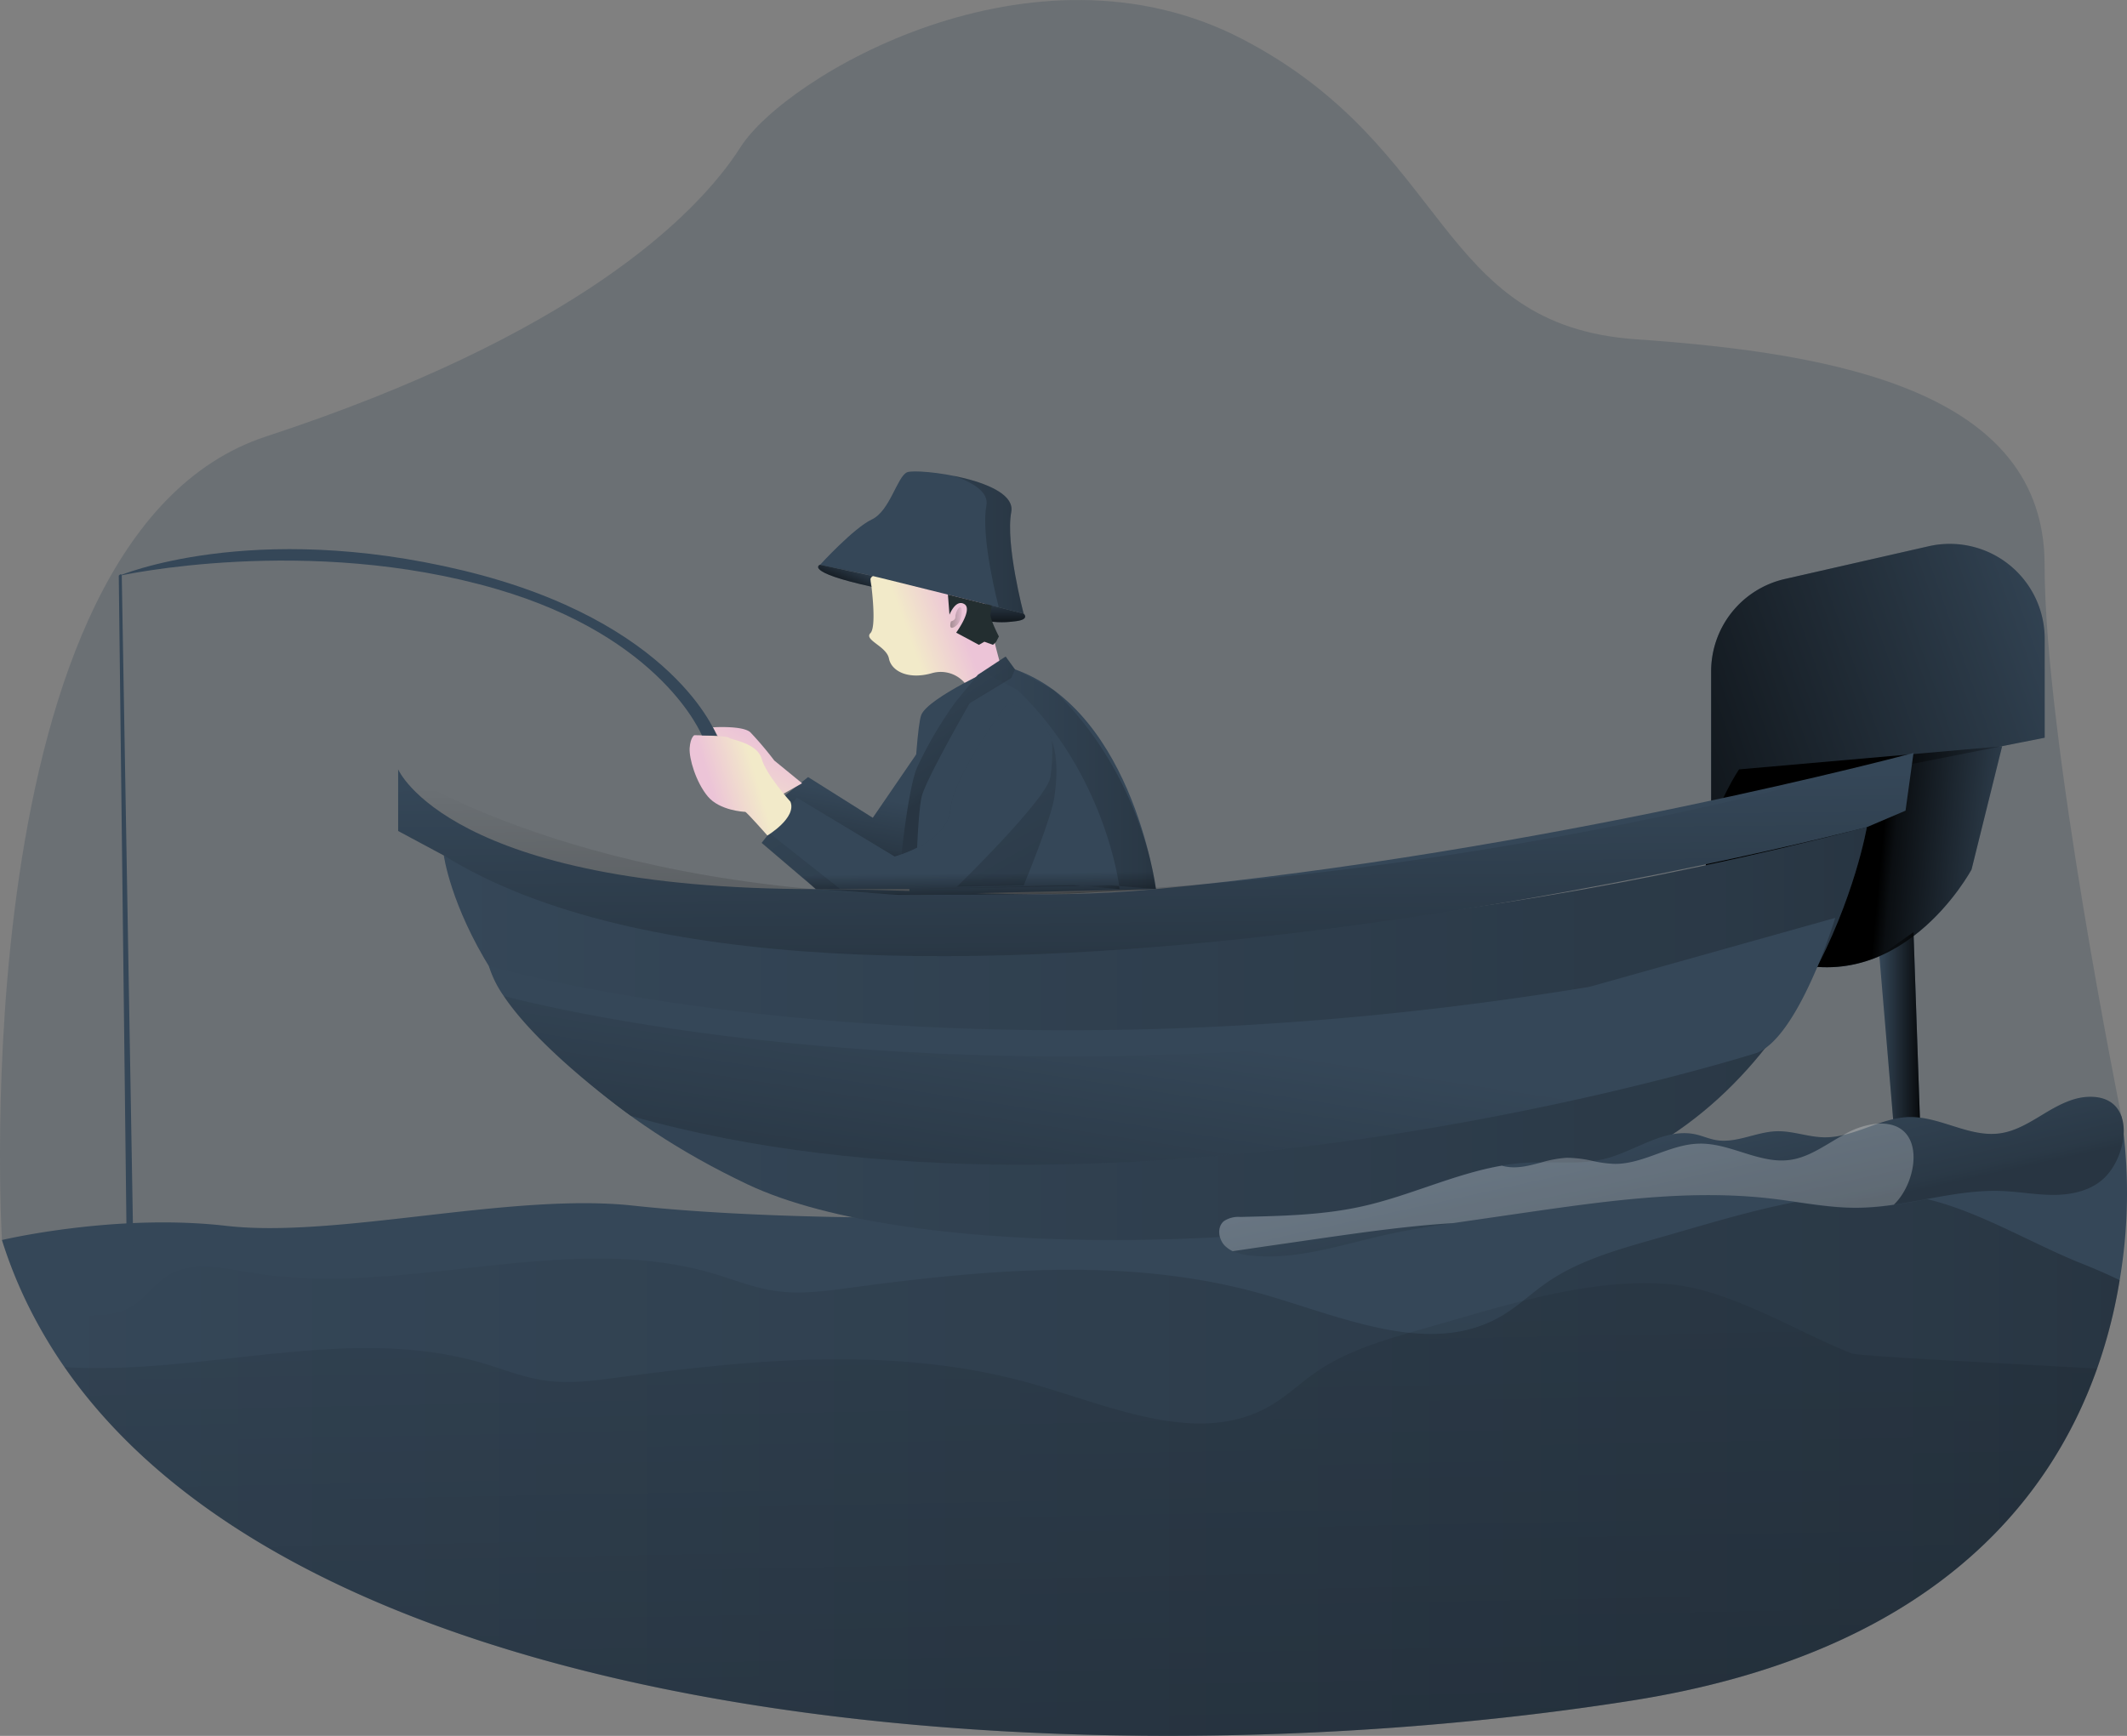 <svg id="Layer_1" data-name="Layer 1" xmlns="http://www.w3.org/2000/svg" xmlns:xlink="http://www.w3.org/1999/xlink" width="428.72" height="349.98" viewBox="0 0 428.72 349.98">
  <rect x="0" y="0" width="428.72" height="349.98" fill="#808080" stroke="none"/>
  <defs>
    <linearGradient id="linear-gradient" x1="378.81" y1="135.73" x2="387.3" y2="135.73" gradientTransform="matrix(1, 0, 0, -1, 0, 348.01)" gradientUnits="userSpaceOnUse">
      <stop offset="0" stop-opacity="0"/>
      <stop offset="0.91" stop-opacity="0.8"/>
      <stop offset="1"/>
    </linearGradient>
    <linearGradient id="linear-gradient-2" x1="420.07" y1="188.08" x2="315.9" y2="151.47" gradientTransform="matrix(1, 0, 0, -1, 0.39, 308.63)" xlink:href="#linear-gradient"/>
    <linearGradient id="linear-gradient-3" x1="406.54" y1="133.85" x2="378.76" y2="136.48" gradientTransform="matrix(1, 0, 0, -1, 0.39, 308.63)" xlink:href="#linear-gradient"/>
    <linearGradient id="linear-gradient-4" x1="174.6" y1="187.53" x2="172.72" y2="176.93" xlink:href="#linear-gradient"/>
    <linearGradient id="linear-gradient-5" x1="153.71" y1="159.03" x2="145.33" y2="143.26" gradientTransform="matrix(1, 0, 0, -1, 0.39, 308.63)" gradientUnits="userSpaceOnUse">
      <stop offset="0" stop-color="#ecc4d7"/>
      <stop offset="0.42" stop-color="#efd4d1"/>
      <stop offset="1" stop-color="#f2eac9"/>
    </linearGradient>
    <linearGradient id="linear-gradient-6" x1="89.07" y1="100.25" x2="375.89" y2="100.25" gradientTransform="matrix(1, 0, 0, -1, 0.39, 308.63)" xlink:href="#linear-gradient"/>
    <linearGradient id="linear-gradient-7" x1="232.55" y1="151.63" x2="232.93" y2="115.22" gradientTransform="matrix(1, 0, 0, -1, 0.39, 308.63)" xlink:href="#linear-gradient"/>
    <linearGradient id="linear-gradient-8" x1="192.64" y1="184.79" x2="182.5" y2="181.13" xlink:href="#linear-gradient-5"/>
    <linearGradient id="linear-gradient-9" x1="164.87" y1="198.82" x2="205.94" y2="198.82" gradientTransform="matrix(1, 0, 0, -1, 0.39, 308.63)" xlink:href="#linear-gradient"/>
    <linearGradient id="linear-gradient-10" x1="171.33" y1="195.9" x2="168.61" y2="189.24" gradientTransform="matrix(1, 0, 0, -1, 0.39, 308.63)" xlink:href="#linear-gradient"/>
    <linearGradient id="linear-gradient-11" x1="202.31" y1="188.43" x2="202.31" y2="181.67" gradientTransform="matrix(1, 0, 0, -1, 0.39, 308.63)" xlink:href="#linear-gradient"/>
    <linearGradient id="linear-gradient-12" x1="180.23" y1="173.71" x2="193.88" y2="152.59" gradientTransform="matrix(1, 0, 0, -1, 0.39, 308.63)" xlink:href="#linear-gradient"/>
    <linearGradient id="linear-gradient-13" x1="171.03" y1="169.52" x2="204.72" y2="109.21" gradientTransform="matrix(1, 0, 0, -1, 0.39, 308.63)" xlink:href="#linear-gradient"/>
    <linearGradient id="linear-gradient-14" x1="143.1" y1="149.16" x2="152.11" y2="151.84" xlink:href="#linear-gradient-5"/>
    <linearGradient id="linear-gradient-15" x1="185.11" y1="169.14" x2="217.78" y2="169.14" xlink:href="#linear-gradient"/>
    <linearGradient id="linear-gradient-16" x1="197.6" y1="152.83" x2="232.58" y2="152.83" gradientTransform="matrix(1, 0, 0, -1, 0.39, 308.63)" xlink:href="#linear-gradient"/>
    <linearGradient id="linear-gradient-17" x1="217.39" y1="129.77" x2="225.26" y2="129.77" gradientTransform="matrix(1, 0, 0, -1, 0.39, 308.63)" xlink:href="#linear-gradient"/>
    <linearGradient id="linear-gradient-18" x1="232.45" y1="100.73" x2="226.26" y2="60.47" gradientTransform="matrix(1, 0, 0, -1, 0.39, 308.63)" xlink:href="#linear-gradient"/>
    <linearGradient id="linear-gradient-19" x1="194.04" y1="184.17" x2="185.62" y2="183.99" gradientTransform="matrix(1, 0, 0, -1, 0.39, 308.63)" xlink:href="#linear-gradient"/>
    <linearGradient id="linear-gradient-20" x1="6.3" y1="13.33" x2="426.85" y2="13.33" gradientTransform="matrix(1, 0, 0, -1, 0.39, 308.63)" xlink:href="#linear-gradient"/>
    <linearGradient id="linear-gradient-21" x1="216.18" y1="98.21" x2="219.56" y2="-76.64" gradientTransform="matrix(1, 0, 0, -1, 0.39, 308.63)" xlink:href="#linear-gradient"/>
    <linearGradient id="linear-gradient-22" x1="334.18" y1="81.45" x2="339.25" y2="58.36" gradientTransform="matrix(1, 0, 0, -1, 0.39, 308.63)" xlink:href="#linear-gradient"/>
    <linearGradient id="linear-gradient-23" x1="196.91" y1="132.59" x2="197.02" y2="122.13" gradientTransform="matrix(1, 0, 0, -1, 0.39, 308.63)" xlink:href="#linear-gradient"/>
  </defs>
  <title>fishing</title>
  <path d="M.39,250S-8.06,108.24,53.6,88s86.61-44.12,95.67-58.36S208.17-14.1,250.39,7.86s38.85,57.74,79.4,60.54,82.32,10.54,82.32,45.45S427.59,225,427.59,225,79,315.63.39,250Z" transform="translate(0 0.01)" fill="#354758" opacity="0.27" style="isolation: isolate"/>
  <path d="M344.9,135.41V162l67.23-13.27v-20a19.13,19.13,0,0,0-23.34-18.62l-29,6.61A19.1,19.1,0,0,0,344.9,135.41Z" transform="translate(0 0.01)" fill="#354758"/>
  <path d="M403.55,150.45l-6.16,24.84s-14.78,27.62-40.24,17.48-6.62-37.66-6.62-37.66Z" transform="translate(0 0.01)" fill="#354758"/>
  <polygon points="381.8 228.23 378.81 192.78 385.69 187.94 387.3 234.85 381.8 236.63 381.8 228.23" fill="#354758"/>
  <polygon points="381.8 228.23 378.81 192.78 385.69 187.94 387.3 234.85 381.8 236.63 381.8 228.23" fill="url(#linear-gradient)"/>
  <path d="M344.9,135.41V162l67.23-13.27v-20a19.13,19.13,0,0,0-23.34-18.62l-29,6.61A19.1,19.1,0,0,0,344.9,135.41Z" transform="translate(0 0.01)" fill="url(#linear-gradient-2)"/>
  <path d="M403.55,150.45l-6.16,24.84s-14.78,27.62-40.24,17.48-6.62-37.66-6.62-37.66Z" transform="translate(0 0.01)" fill="url(#linear-gradient-3)"/>
  <line x1="381.8" y1="228.23" x2="378.81" y2="192.78" fill="none"/>
  <polygon points="184.87 151.81 175.92 164.88 162.88 156.67 156.06 162.1 175.22 176.66 191.06 170.59 184.87 151.81" fill="#354758"/>
  <polygon points="184.87 151.81 175.92 164.88 162.88 156.67 156.06 162.1 175.22 176.66 191.06 170.59 184.87 151.81" opacity="0.25" fill="url(#linear-gradient-4)" style="isolation: isolate"/>
  <path d="M143.69,146.63s6-.4,7.55,1a68.67,68.67,0,0,1,4.82,5.69l5.61,4.59-5.16,2.9-8.12-5.57Z" transform="translate(0 0.01)" fill="url(#linear-gradient-5)"/>
  <path d="M427.24,258.09a102.38,102.38,0,0,1-4.55,17.82C413,303.34,388.44,333.44,329,342.84c-106.33,16.79-264.19,7.5-316-67.21a98.09,98.09,0,0,1-6.29-10.4A92.11,92.11,0,0,1,.39,250s22.86-5.43,45.2-2.86,57.37-6.75,82-4.08,55.62,2.42,55.62,2.42,171.9-15.36,204.07-10.63S427.57,225,427.57,225A105.07,105.07,0,0,1,427.24,258.09Z" transform="translate(0 0.01)" fill="#354758"/>
  <path d="M89.46,172.47s101.86,42.16,286.82-5.71c0,0-9.75,57.55-61.06,72s-131.82,15.54-164.58,0C94.7,212.2,89.46,172.47,89.46,172.47Z" transform="translate(0 0.01)" fill="#354758"/>
  <path d="M89.46,172.47s101.86,42.16,286.82-5.71c0,0-9.75,57.55-61.06,72s-131.82,15.54-164.58,0C94.7,212.2,89.46,172.47,89.46,172.47Z" transform="translate(0 0.01)" opacity="0.25" fill="url(#linear-gradient-6)" style="isolation: isolate"/>
  <path d="M89.46,172.47l-9.21-4.94V155.11s10.31,24.14,84.21,24.14c24.58,0,44.18,2.34,68.51,0,78.65-7.57,152.72-27.45,152.72-27.45l-1.61,11.63-7.8,3.33S168.27,221.27,89.46,172.47Z" transform="translate(0 0.01)" fill="#354758"/>
  <path d="M89.46,172.47l-9.21-4.94V155.11s36.91,25.34,110.81,25.34c104.05,0,194.63-28.65,194.63-28.65l-1.61,11.63-7.8,3.33S168.27,221.27,89.46,172.47Z" transform="translate(0 0.01)" opacity="0.25" fill="url(#linear-gradient-7)" style="isolation: isolate"/>
  <path d="M175.45,116.63s1.39,9.59,0,11,3.23,2.61,3.73,5.14,3.86,4.31,8.67,2.94a6.37,6.37,0,0,1,7.22,2.83s4.41-1.88,6.62-4.42c0,0-3.14-11.23-3.31-15.24S183.68,107.08,175.45,116.63Z" transform="translate(0 0.01)" fill="url(#linear-gradient-8)"/>
  <path d="M173.39,115.56c.75,0,32.93,8.15,32.93,8.15s-3.7-14-2.49-20.5-19-8.87-21-8-3.45,7.8-7.1,9.51-10.45,9.16-10.45,9.16Z" transform="translate(0 0.01)" fill="#354758"/>
  <path d="M206.33,123.71s-32.18-8.15-32.93-8.15l-8.14-1.71.19-.21,2.93.62c.75,0,32.93,8.15,32.93,8.15s-3.7-14-2.49-20.5c.5-2.68-2.65-4.65-6.66-6,6,1.18,12.38,3.55,11.68,7.3C202.63,109.7,206.33,123.71,206.33,123.71Z" transform="translate(0 0.01)" opacity="0.25" fill="url(#linear-gradient-9)" style="isolation: isolate"/>
  <path d="M165.26,113.85s-3.36,1.39,10.4,4.43c0,0-.7-1.93.26-2.16Z" transform="translate(0 0.01)" fill="#354758"/>
  <path d="M206.33,123.71s1.43,1.25-1.94,1.56a18.42,18.42,0,0,1-4.92,0l-.71-3.48Z" transform="translate(0 0.01)" fill="#354758"/>
  <path d="M165.26,113.85s-3.36,1.39,10.4,4.43c0,0-.7-1.93.26-2.16Z" transform="translate(0 0.01)" fill="url(#linear-gradient-10)"/>
  <path d="M206.33,123.71s1.43,1.25-1.94,1.56a18.42,18.42,0,0,1-4.92,0l-.71-3.48Z" transform="translate(0 0.01)" fill="url(#linear-gradient-11)"/>
  <path d="M191.06,119.86l.32,4.07s1.23-3.21,3-2.14-1.65,5.75-1.65,5.75l4.58,2.46,1.1-.63,1.74.63.64-.63.55-1.06s-1.91-3.69-1.7-4.6a9.12,9.12,0,0,0,.23-1.64Z" transform="translate(0 0.01)" fill="#232e30"/>
  <path d="M201.69,134.07s-14.63,6.55-16,10.07-2.42,36.22-2.42,36.22L233,179.25S227.93,140.57,201.69,134.07Z" transform="translate(0 0.01)" fill="#354758"/>
  <path d="M203.84,136.69l-8.39,5.08s-8.75,15.2-9.65,18.74-1.19,17.61-1.19,17.61l-2.92-5.83s1.46-13.87,3.21-17.69a80.77,80.77,0,0,1,7.86-13.29c2.31-2.82,4.35-5.28,4.35-5.28l5.59-3.67,1.87,2.58Z" transform="translate(0 0.01)" fill="#354758"/>
  <path d="M203.84,136.69l-8.39,5.08s-8.75,15.2-9.65,18.74-1.19,17.61-1.19,17.61l-2.92-5.83s1.46-13.87,3.21-17.69a80.77,80.77,0,0,1,7.86-13.29c2.31-2.82,4.35-5.28,4.35-5.28l5.59-3.67,1.87,2.58Z" transform="translate(0 0.01)" opacity="0.25" fill="url(#linear-gradient-12)" style="isolation: isolate"/>
  <path d="M203.06,141.77s-10.89,14.53-11.49,21.34-11.26,9.61-11.26,9.61l-19.68-11.86-7.11,9.06,10.94,9.33h33.93s13.62-14.38,14.17-18.74S214.67,144.2,203.06,141.77Z" transform="translate(0 0.01)" fill="#354758"/>
  <path d="M212.55,160.51c-.55,4.36-6.22,18-6.22,18l-41.87.78L153.52,170l1.54-2,5.57-7.1,19.68,11.86s10.65-2.8,11.26-9.61,11.49-21.34,11.49-21.34c5.2,1.09,7.75,4.09,8.94,7.45C213.47,153.38,212.86,158.1,212.55,160.51Z" transform="translate(0 0.01)" opacity="0.25" fill="url(#linear-gradient-13)" style="isolation: isolate"/>
  <path d="M211.72,156.63c-.56,4.36-19,22.29-19,22.29l-23.39.3-14.26-11.29,5.57-7.1,19.68,11.86s10.65-2.8,11.26-9.61,11.49-21.34,11.49-21.34c5.2,1.09,7.75,4.09,8.94,7.45A33.68,33.68,0,0,1,211.72,156.63Z" transform="translate(0 0.01)" fill="#354758"/>
  <path d="M159.33,161.63s-4.92-5.43-5.81-8.66-6.24-3.82-6.58-4.24-7-.51-7-.51-.77.42-.93,2.55,1.27,6.93,3.65,9.79,7.3,3.11,7.55,3.11,4.47,4.77,4.47,4.77S160.61,164.89,159.33,161.63Z" transform="translate(0 0.01)" fill="url(#linear-gradient-14)"/>
  <path d="M144.47,148.32S136,125.27,93.3,115s-69.36,1.1-69.36,1.1,38-8.47,76.14,2.65c33.43,9.74,41.39,29.51,41.39,29.51Z" transform="translate(0 0.01)" fill="#354758"/>
  <path d="M23.94,116.06l1.63,138.25h1.35L24.54,115.94S24.39,115.51,23.94,116.06Z" transform="translate(0 0.01)" fill="#354758"/>
  <polygon points="216.36 178.48 217.78 178.6 185.18 179.26 185.11 179.11 216.36 178.48" opacity="0.25" fill="url(#linear-gradient-15)" style="isolation: isolate"/>
  <path d="M233,179.25l-7.41-.62c-.54-3.74-4.18-23.84-20.48-39.5L198,135.34a41.24,41.24,0,0,1,4.71-3l1.87,2.58,7.82,4.21C230.45,156.47,233,179.25,233,179.25Z" transform="translate(0 0.01)" opacity="0.25" fill="url(#linear-gradient-16)" style="isolation: isolate"/>
  <path d="M225.65,179.25l-7.87-.66,5.9-.12,1.88.16C225.63,179,225.65,179.25,225.65,179.25Z" transform="translate(0 0.01)" opacity="0.25" fill="url(#linear-gradient-17)" style="isolation: isolate"/>
  <path d="M369.91,185.05s-.74,2.42-2,5.82c-2.74,7.3-8,19.13-13.8,21.4,0,0-128.13,40.76-226.9,12.71,0,0-18-12.73-25.68-24.18a21.84,21.84,0,0,1-3-6.06s88.66,26.14,221.86,4.21Z" transform="translate(0 0.01)" fill="#354758"/>
  <path d="M367.89,190.87c-2.74,7.3-8,19.13-13.8,21.4,0,0-128.13,40.76-226.9,12.71,0,0-18-12.73-25.68-24.18,16.52,4.24,100,23,218.88,3.41Z" transform="translate(0 0.01)" opacity="0.25" fill="url(#linear-gradient-18)" style="isolation: isolate"/>
  <path d="M191.67,125.27s.93-.18.9-.9.65-2.22,1.1-1.92.29,2.92-1.17,3.87S191.67,125.27,191.67,125.27Z" transform="translate(0 0.01)" fill="url(#linear-gradient-19)"/>
  <path d="M427.24,258.09c-5,30.67-25.43,73.24-98.26,84.75C217.91,360.39,50.6,349.46,6.69,265.2a23.14,23.14,0,0,1,5.12-.34c5.11.2,10.67,1.09,15-1.65,2.53-1.61,4.25-4.27,6.77-5.9,4.93-3.19,11.36-1.67,17.15-.71,30.71,5.12,63-8.61,92.89.11,4.29,1.26,8.47,3,12.9,3.58,4.93.69,9.93,0,14.86-.67,27.94-3.76,56.85-6.38,83.9,1.51,15.73,4.58,33.3,12.48,47.41,4.17,3.22-1.9,5.95-4.53,9-6.66,6.29-4.37,13.81-6.55,21.17-8.65,15.68-4.41,33.22-10.44,49.75-9.18,12.56,1,25.5,9.4,37.15,14C422.23,255.8,424.76,256.88,427.24,258.09Z" transform="translate(0 0.01)" opacity="0.25" fill="url(#linear-gradient-20)" style="isolation: isolate"/>
  <path d="M422.69,275.91C413,303.34,388.44,333.44,329,342.84c-106.33,16.79-264.19,7.5-316-67.21,28,1.73,57-8.76,84.09-.87,4.29,1.26,8.47,3,12.9,3.58,4.93.69,9.93,0,14.86-.67,27.94-3.76,56.85-6.38,83.9,1.51,15.73,4.58,33.3,12.48,47.41,4.17,3.22-1.9,5.95-4.53,9-6.66,6.29-4.37,13.81-6.55,21.17-8.65,15.68-4.41,33.22-10.44,49.75-9.18,12.56,1,25.5,9.4,37.15,14C374.69,273.43,401.11,274.71,422.69,275.91Z" transform="translate(0 0.01)" opacity="0.25" fill="url(#linear-gradient-21)" style="isolation: isolate"/>
  <path d="M420.92,221.13c-3.24.12-6.21,1.77-9,3.45s-5.61,3.47-8.83,3.91c-6.17.86-12-3.41-18.26-3.28-5.85.13-11.12,4.12-17,4.08-3.29,0-6.48-1.33-9.77-1.22-4.14.13-8.14,2.5-12.23,1.77-1.38-.24-2.68-.84-4.05-1.14-6.17-1.36-11.92,3.24-18,4.86-5.2,1.37-10.71.55-16.09.85-11.44.63-21.95,6.3-33.13,8.79-8.05,1.8-16.35,1.94-24.59,2.14a5.27,5.27,0,0,0-3.3.83c-1.46,1.2-1.13,3.69.2,5a8.37,8.37,0,0,0,5.19,2c9.51,1,18.85-2.38,28.2-4.39,4.38-.95,8.81-1.6,13.24-2.24l14.47-2.1c16.29-2.34,32.81-4.66,49.15-2.74,5.8.68,11.57,1.89,17.41,1.83,9.7-.11,19.16-3.74,28.86-3.38,3.62.14,7.22.83,10.84.79s7.44-1,10-3.52C429.15,232.5,430.57,220.77,420.92,221.13Z" transform="translate(0 0.01)" fill="#354758"/>
  <path d="M424.25,237.38c-2.57,2.56-6.39,3.47-10,3.52s-7.22-.65-10.84-.79c-7.29-.27-14.45,1.72-21.68,2.76a54.07,54.07,0,0,1-7.18.62c-5.84.06-11.61-1.15-17.41-1.83-16.34-1.92-32.86.4-49.15,2.74l-14.47,2.1-.61.09h0c-4.22.61-8.43,1.25-12.6,2.15-9.35,2-18.69,5.39-28.2,4.39a11.48,11.48,0,0,1-3.64-.88,5.72,5.72,0,0,1-1.55-1.07c-1.33-1.32-1.66-3.81-.2-5a5.27,5.27,0,0,1,3.3-.83c8.24-.2,16.54-.34,24.59-2.14,9.53-2.12,18.57-6.55,28.11-8.2a41.84,41.84,0,0,1,5-.59c1-.06,2-.07,3-.07a77.53,77.53,0,0,0,10.45-.26,21.92,21.92,0,0,0,2.66-.52c6.12-1.62,11.87-6.22,18-4.86,1.37.3,2.67.9,4.05,1.14,4.09.73,8.09-1.64,12.23-1.77,3.29-.11,6.48,1.2,9.77,1.22a15.5,15.5,0,0,0,3.46-.4,77.22,77.22,0,0,0,7.41-2.42,20.53,20.53,0,0,1,6.1-1.26c6.23-.13,12.09,4.14,18.26,3.28,3.22-.44,6.06-2.23,8.83-3.91s5.74-3.33,9-3.45C430.57,220.77,429.15,232.5,424.25,237.38Z" transform="translate(0 0.01)" opacity="0.25" fill="url(#linear-gradient-22)" style="isolation: isolate"/>
  <path d="M381.87,242.73l-.15.14a54.07,54.07,0,0,1-7.18.62c-5.84.06-11.61-1.15-17.41-1.83-16.34-1.92-32.86.4-49.15,2.74l-14.47,2.1-.61.09h0c-9.11.56-18.22,1.86-27.26,3.16-4.83.7-9.65,1.39-14.47,2.1l-2.71.4a5.72,5.72,0,0,1-1.55-1.07c-1.33-1.32-1.66-3.81-.2-5a5.27,5.27,0,0,1,3.3-.83c8.24-.2,16.54-.34,24.59-2.14,9.53-2.12,18.57-6.55,28.11-8.2a7.68,7.68,0,0,0,.83.19c2.4.43,4.78-.21,7.17-.85a22.91,22.91,0,0,1,5.06-.93,23.89,23.89,0,0,1,5.39.67,23.87,23.87,0,0,0,4.37.56c5.85,0,11.13-4,17-4.08,6.22-.14,12.09,4.13,18.26,3.28,3.21-.44,6-2.23,8.82-3.91.58-.35,1.18-.71,1.78-1a16.07,16.07,0,0,1,7.2-2.42h.21C388.18,226.28,386.74,237.88,381.87,242.73Z" transform="translate(0 0.01)" fill="#fff" opacity="0.25" style="isolation: isolate"/>
  <path d="M161.67,176.63l70.29-2.7,1,5.3-17.33.92-20.63.26-14,0-16.59-1.13Z" transform="translate(0 0.01)" fill="url(#linear-gradient-23)"/>
</svg>
